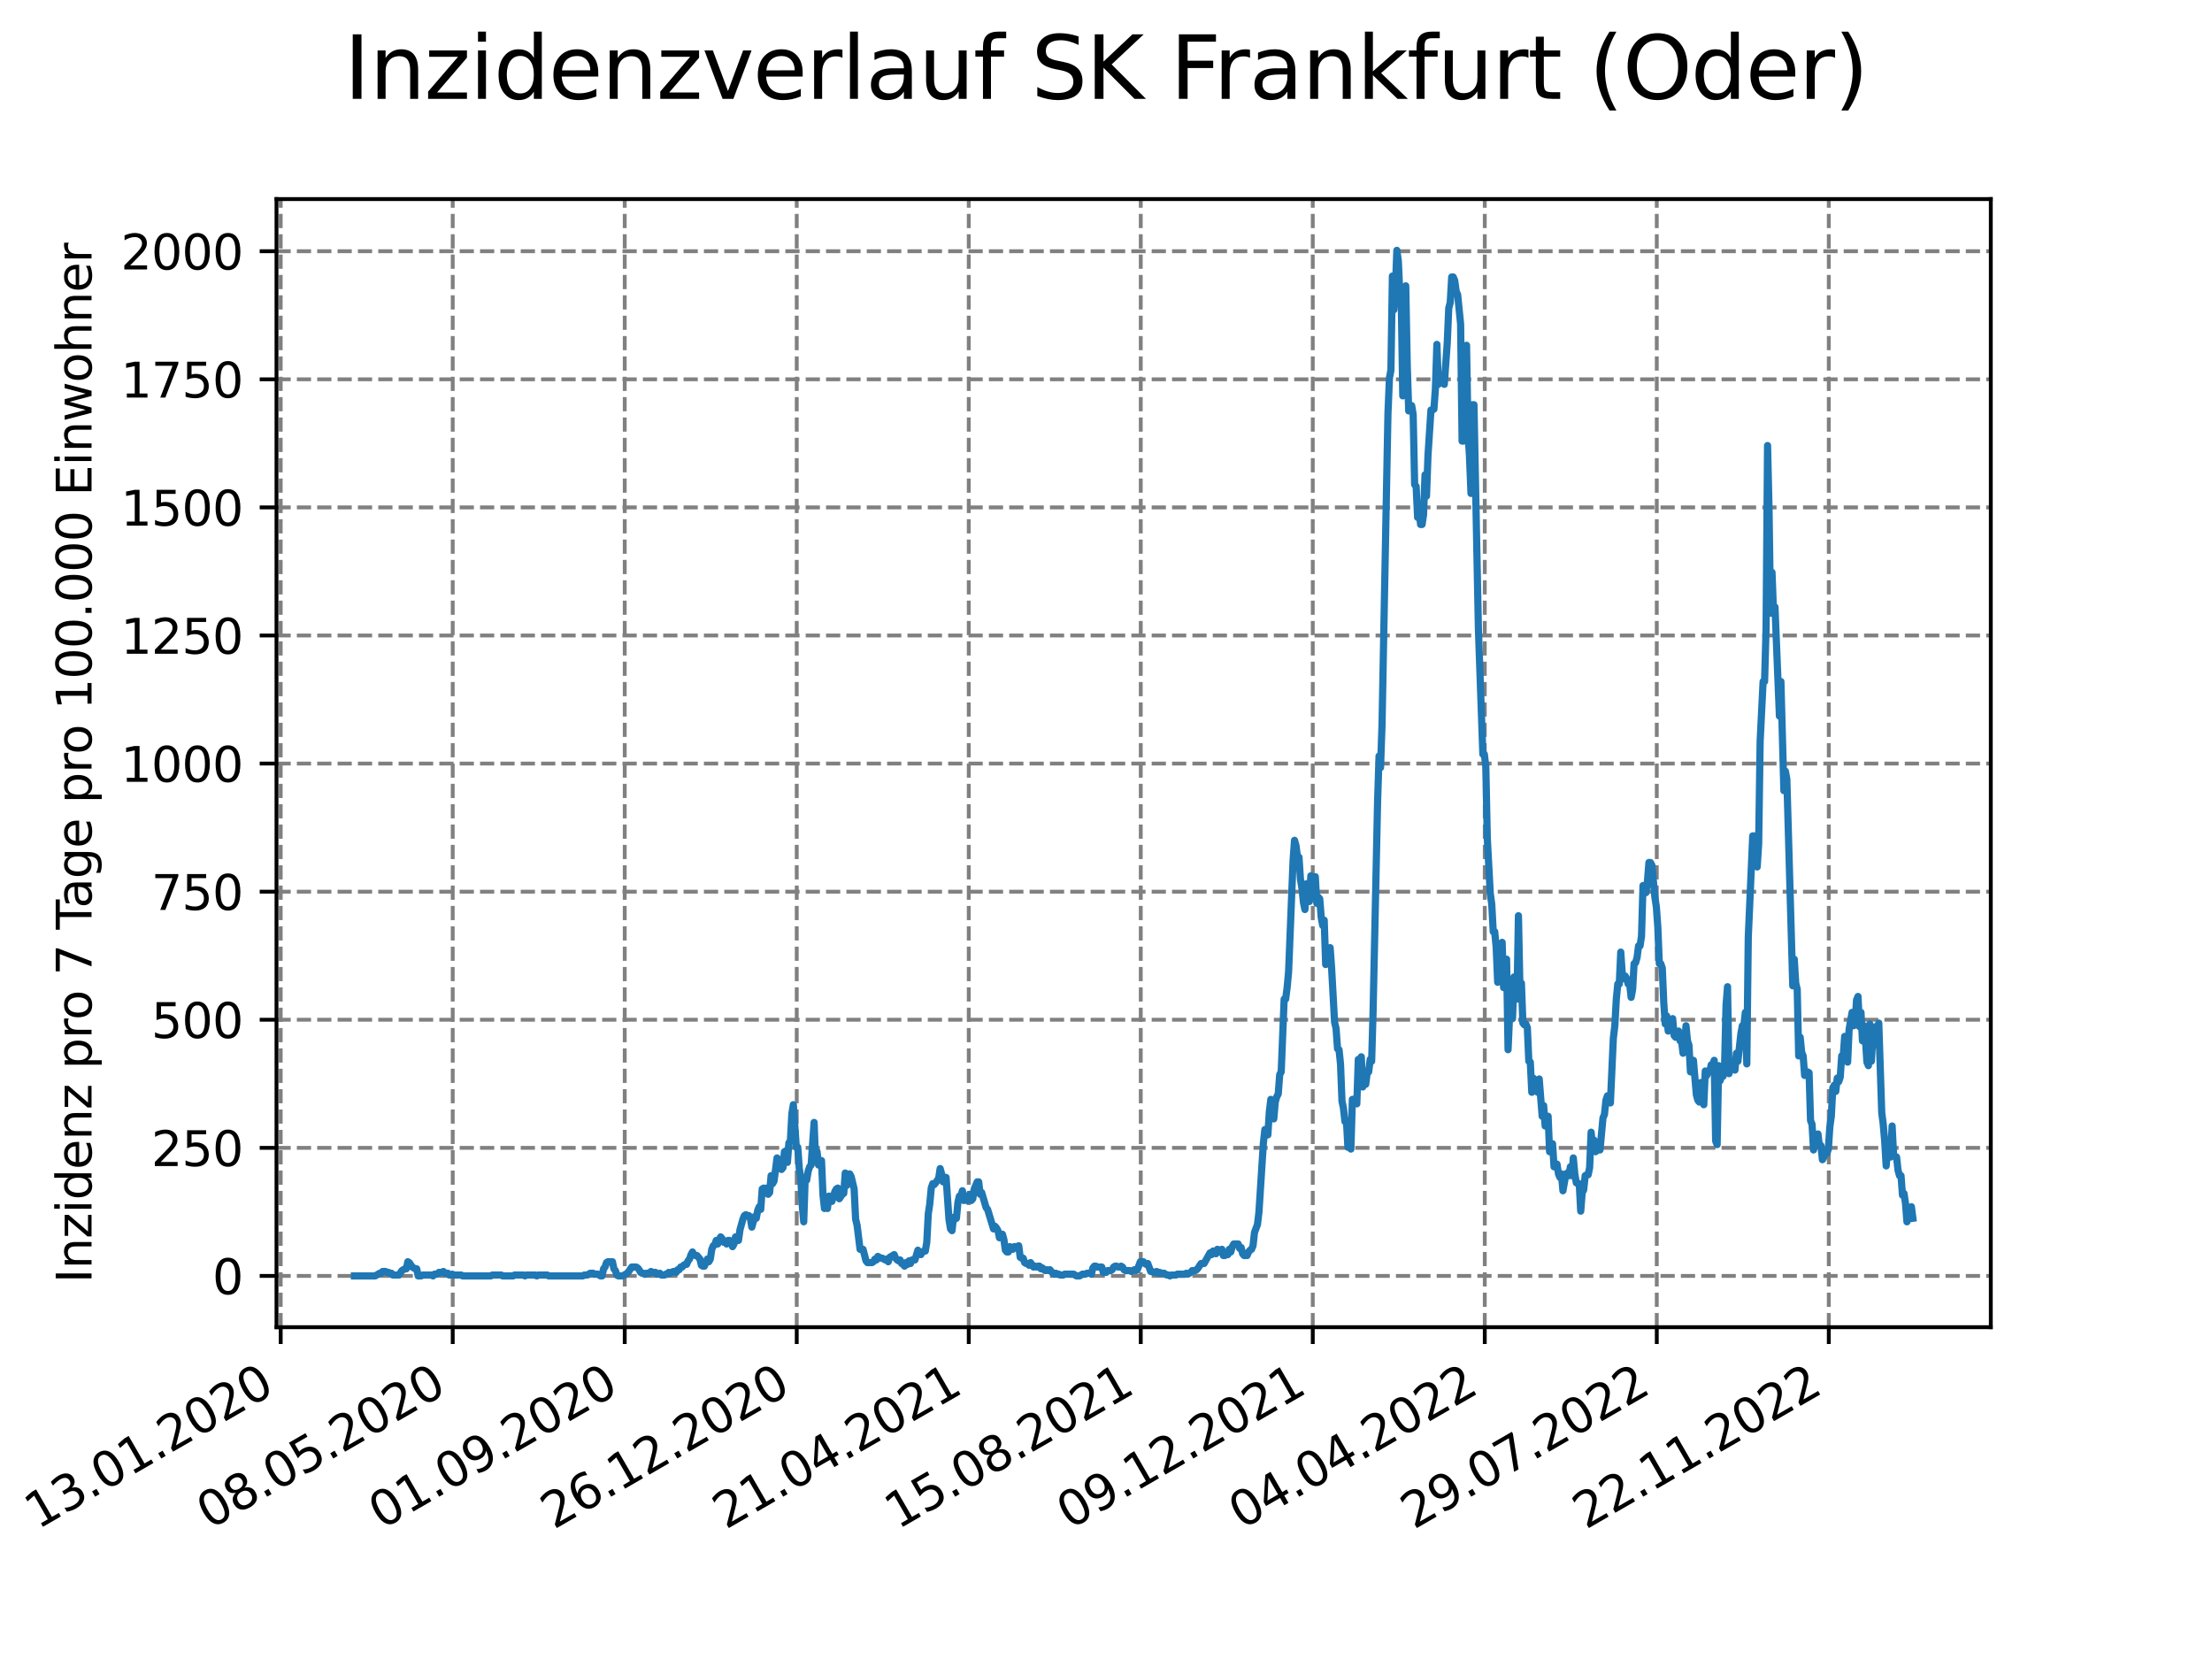 <?xml version="1.0" encoding="utf-8" standalone="no"?>
<!DOCTYPE svg PUBLIC "-//W3C//DTD SVG 1.1//EN"
  "http://www.w3.org/Graphics/SVG/1.1/DTD/svg11.dtd">
<svg xmlns:xlink="http://www.w3.org/1999/xlink" width="460.8pt" height="345.6pt" viewBox="0 0 460.8 345.6" xmlns="http://www.w3.org/2000/svg" version="1.1">
 <defs>
  <style type="text/css">*{stroke-linejoin: round; stroke-linecap: butt}</style>
 </defs>
 <g id="figure_1">
  <g id="patch_1">
   <path d="M 0 345.6 
L 460.8 345.6 
L 460.8 0 
L 0 0 
z
" style="fill: #ffffff"/>
  </g>
  <g id="axes_1">
   <g id="patch_2">
    <path d="M 57.6 276.48 
L 414.72 276.48 
L 414.72 41.472 
L 57.6 41.472 
z
" style="fill: #ffffff"/>
   </g>
   <g id="matplotlib.axis_1">
    <g id="xtick_1">
     <g id="line2d_1">
      <path d="M 58.478 276.48 
L 58.478 41.472 
" clip-path="url(#p0f29547849)" style="fill: none; stroke-dasharray: 2.96,1.28; stroke-dashoffset: 0; stroke: #808080; stroke-width: 0.8"/>
     </g>
     <g id="line2d_2">
      <defs>
       <path id="m8273fac8fc" d="M 0 0 
L 0 3.5 
" style="stroke: #000000; stroke-width: 0.8"/>
      </defs>
      <g>
       <use xlink:href="#m8273fac8fc" x="58.478" y="276.48" style="stroke: #000000; stroke-width: 0.8"/>
      </g>
     </g>
     <g id="text_1">
      <!-- 13.01.2020 -->
      <g transform="translate(7.853 318.689) rotate(-30) scale(0.1 -0.1)">
       <defs>
        <path id="DejaVuSans-31" d="M 794 531 
L 1825 531 
L 1825 4091 
L 703 3866 
L 703 4441 
L 1819 4666 
L 2450 4666 
L 2450 531 
L 3481 531 
L 3481 0 
L 794 0 
L 794 531 
z
" transform="scale(0.016)"/>
        <path id="DejaVuSans-33" d="M 2597 2516 
Q 3050 2419 3304 2112 
Q 3559 1806 3559 1356 
Q 3559 666 3084 287 
Q 2609 -91 1734 -91 
Q 1441 -91 1130 -33 
Q 819 25 488 141 
L 488 750 
Q 750 597 1062 519 
Q 1375 441 1716 441 
Q 2309 441 2620 675 
Q 2931 909 2931 1356 
Q 2931 1769 2642 2001 
Q 2353 2234 1838 2234 
L 1294 2234 
L 1294 2753 
L 1863 2753 
Q 2328 2753 2575 2939 
Q 2822 3125 2822 3475 
Q 2822 3834 2567 4026 
Q 2313 4219 1838 4219 
Q 1578 4219 1281 4162 
Q 984 4106 628 3988 
L 628 4550 
Q 988 4650 1302 4700 
Q 1616 4750 1894 4750 
Q 2613 4750 3031 4423 
Q 3450 4097 3450 3541 
Q 3450 3153 3228 2886 
Q 3006 2619 2597 2516 
z
" transform="scale(0.016)"/>
        <path id="DejaVuSans-2e" d="M 684 794 
L 1344 794 
L 1344 0 
L 684 0 
L 684 794 
z
" transform="scale(0.016)"/>
        <path id="DejaVuSans-30" d="M 2034 4250 
Q 1547 4250 1301 3770 
Q 1056 3291 1056 2328 
Q 1056 1369 1301 889 
Q 1547 409 2034 409 
Q 2525 409 2770 889 
Q 3016 1369 3016 2328 
Q 3016 3291 2770 3770 
Q 2525 4250 2034 4250 
z
M 2034 4750 
Q 2819 4750 3233 4129 
Q 3647 3509 3647 2328 
Q 3647 1150 3233 529 
Q 2819 -91 2034 -91 
Q 1250 -91 836 529 
Q 422 1150 422 2328 
Q 422 3509 836 4129 
Q 1250 4750 2034 4750 
z
" transform="scale(0.016)"/>
        <path id="DejaVuSans-32" d="M 1228 531 
L 3431 531 
L 3431 0 
L 469 0 
L 469 531 
Q 828 903 1448 1529 
Q 2069 2156 2228 2338 
Q 2531 2678 2651 2914 
Q 2772 3150 2772 3378 
Q 2772 3750 2511 3984 
Q 2250 4219 1831 4219 
Q 1534 4219 1204 4116 
Q 875 4013 500 3803 
L 500 4441 
Q 881 4594 1212 4672 
Q 1544 4750 1819 4750 
Q 2544 4750 2975 4387 
Q 3406 4025 3406 3419 
Q 3406 3131 3298 2873 
Q 3191 2616 2906 2266 
Q 2828 2175 2409 1742 
Q 1991 1309 1228 531 
z
" transform="scale(0.016)"/>
       </defs>
       <use xlink:href="#DejaVuSans-31"/>
       <use xlink:href="#DejaVuSans-33" x="63.623"/>
       <use xlink:href="#DejaVuSans-2e" x="127.246"/>
       <use xlink:href="#DejaVuSans-30" x="159.033"/>
       <use xlink:href="#DejaVuSans-31" x="222.656"/>
       <use xlink:href="#DejaVuSans-2e" x="286.279"/>
       <use xlink:href="#DejaVuSans-32" x="318.066"/>
       <use xlink:href="#DejaVuSans-30" x="381.689"/>
       <use xlink:href="#DejaVuSans-32" x="445.312"/>
       <use xlink:href="#DejaVuSans-30" x="508.936"/>
      </g>
     </g>
    </g>
    <g id="xtick_2">
     <g id="line2d_3">
      <path d="M 94.31 276.48 
L 94.31 41.472 
" clip-path="url(#p0f29547849)" style="fill: none; stroke-dasharray: 2.96,1.28; stroke-dashoffset: 0; stroke: #808080; stroke-width: 0.8"/>
     </g>
     <g id="line2d_4">
      <g>
       <use xlink:href="#m8273fac8fc" x="94.31" y="276.48" style="stroke: #000000; stroke-width: 0.8"/>
      </g>
     </g>
     <g id="text_2">
      <!-- 08.05.2020 -->
      <g transform="translate(43.685 318.689) rotate(-30) scale(0.1 -0.1)">
       <defs>
        <path id="DejaVuSans-38" d="M 2034 2216 
Q 1584 2216 1326 1975 
Q 1069 1734 1069 1313 
Q 1069 891 1326 650 
Q 1584 409 2034 409 
Q 2484 409 2743 651 
Q 3003 894 3003 1313 
Q 3003 1734 2745 1975 
Q 2488 2216 2034 2216 
z
M 1403 2484 
Q 997 2584 770 2862 
Q 544 3141 544 3541 
Q 544 4100 942 4425 
Q 1341 4750 2034 4750 
Q 2731 4750 3128 4425 
Q 3525 4100 3525 3541 
Q 3525 3141 3298 2862 
Q 3072 2584 2669 2484 
Q 3125 2378 3379 2068 
Q 3634 1759 3634 1313 
Q 3634 634 3220 271 
Q 2806 -91 2034 -91 
Q 1263 -91 848 271 
Q 434 634 434 1313 
Q 434 1759 690 2068 
Q 947 2378 1403 2484 
z
M 1172 3481 
Q 1172 3119 1398 2916 
Q 1625 2713 2034 2713 
Q 2441 2713 2670 2916 
Q 2900 3119 2900 3481 
Q 2900 3844 2670 4047 
Q 2441 4250 2034 4250 
Q 1625 4250 1398 4047 
Q 1172 3844 1172 3481 
z
" transform="scale(0.016)"/>
        <path id="DejaVuSans-35" d="M 691 4666 
L 3169 4666 
L 3169 4134 
L 1269 4134 
L 1269 2991 
Q 1406 3038 1543 3061 
Q 1681 3084 1819 3084 
Q 2600 3084 3056 2656 
Q 3513 2228 3513 1497 
Q 3513 744 3044 326 
Q 2575 -91 1722 -91 
Q 1428 -91 1123 -41 
Q 819 9 494 109 
L 494 744 
Q 775 591 1075 516 
Q 1375 441 1709 441 
Q 2250 441 2565 725 
Q 2881 1009 2881 1497 
Q 2881 1984 2565 2268 
Q 2250 2553 1709 2553 
Q 1456 2553 1204 2497 
Q 953 2441 691 2322 
L 691 4666 
z
" transform="scale(0.016)"/>
       </defs>
       <use xlink:href="#DejaVuSans-30"/>
       <use xlink:href="#DejaVuSans-38" x="63.623"/>
       <use xlink:href="#DejaVuSans-2e" x="127.246"/>
       <use xlink:href="#DejaVuSans-30" x="159.033"/>
       <use xlink:href="#DejaVuSans-35" x="222.656"/>
       <use xlink:href="#DejaVuSans-2e" x="286.279"/>
       <use xlink:href="#DejaVuSans-32" x="318.066"/>
       <use xlink:href="#DejaVuSans-30" x="381.689"/>
       <use xlink:href="#DejaVuSans-32" x="445.312"/>
       <use xlink:href="#DejaVuSans-30" x="508.936"/>
      </g>
     </g>
    </g>
    <g id="xtick_3">
     <g id="line2d_5">
      <path d="M 130.143 276.48 
L 130.143 41.472 
" clip-path="url(#p0f29547849)" style="fill: none; stroke-dasharray: 2.96,1.28; stroke-dashoffset: 0; stroke: #808080; stroke-width: 0.8"/>
     </g>
     <g id="line2d_6">
      <g>
       <use xlink:href="#m8273fac8fc" x="130.143" y="276.48" style="stroke: #000000; stroke-width: 0.8"/>
      </g>
     </g>
     <g id="text_3">
      <!-- 01.09.2020 -->
      <g transform="translate(79.518 318.689) rotate(-30) scale(0.1 -0.1)">
       <defs>
        <path id="DejaVuSans-39" d="M 703 97 
L 703 672 
Q 941 559 1184 500 
Q 1428 441 1663 441 
Q 2288 441 2617 861 
Q 2947 1281 2994 2138 
Q 2813 1869 2534 1725 
Q 2256 1581 1919 1581 
Q 1219 1581 811 2004 
Q 403 2428 403 3163 
Q 403 3881 828 4315 
Q 1253 4750 1959 4750 
Q 2769 4750 3195 4129 
Q 3622 3509 3622 2328 
Q 3622 1225 3098 567 
Q 2575 -91 1691 -91 
Q 1453 -91 1209 -44 
Q 966 3 703 97 
z
M 1959 2075 
Q 2384 2075 2632 2365 
Q 2881 2656 2881 3163 
Q 2881 3666 2632 3958 
Q 2384 4250 1959 4250 
Q 1534 4250 1286 3958 
Q 1038 3666 1038 3163 
Q 1038 2656 1286 2365 
Q 1534 2075 1959 2075 
z
" transform="scale(0.016)"/>
       </defs>
       <use xlink:href="#DejaVuSans-30"/>
       <use xlink:href="#DejaVuSans-31" x="63.623"/>
       <use xlink:href="#DejaVuSans-2e" x="127.246"/>
       <use xlink:href="#DejaVuSans-30" x="159.033"/>
       <use xlink:href="#DejaVuSans-39" x="222.656"/>
       <use xlink:href="#DejaVuSans-2e" x="286.279"/>
       <use xlink:href="#DejaVuSans-32" x="318.066"/>
       <use xlink:href="#DejaVuSans-30" x="381.689"/>
       <use xlink:href="#DejaVuSans-32" x="445.312"/>
       <use xlink:href="#DejaVuSans-30" x="508.936"/>
      </g>
     </g>
    </g>
    <g id="xtick_4">
     <g id="line2d_7">
      <path d="M 165.975 276.48 
L 165.975 41.472 
" clip-path="url(#p0f29547849)" style="fill: none; stroke-dasharray: 2.96,1.28; stroke-dashoffset: 0; stroke: #808080; stroke-width: 0.8"/>
     </g>
     <g id="line2d_8">
      <g>
       <use xlink:href="#m8273fac8fc" x="165.975" y="276.48" style="stroke: #000000; stroke-width: 0.8"/>
      </g>
     </g>
     <g id="text_4">
      <!-- 26.12.2020 -->
      <g transform="translate(115.35 318.689) rotate(-30) scale(0.1 -0.1)">
       <defs>
        <path id="DejaVuSans-36" d="M 2113 2584 
Q 1688 2584 1439 2293 
Q 1191 2003 1191 1497 
Q 1191 994 1439 701 
Q 1688 409 2113 409 
Q 2538 409 2786 701 
Q 3034 994 3034 1497 
Q 3034 2003 2786 2293 
Q 2538 2584 2113 2584 
z
M 3366 4563 
L 3366 3988 
Q 3128 4100 2886 4159 
Q 2644 4219 2406 4219 
Q 1781 4219 1451 3797 
Q 1122 3375 1075 2522 
Q 1259 2794 1537 2939 
Q 1816 3084 2150 3084 
Q 2853 3084 3261 2657 
Q 3669 2231 3669 1497 
Q 3669 778 3244 343 
Q 2819 -91 2113 -91 
Q 1303 -91 875 529 
Q 447 1150 447 2328 
Q 447 3434 972 4092 
Q 1497 4750 2381 4750 
Q 2619 4750 2861 4703 
Q 3103 4656 3366 4563 
z
" transform="scale(0.016)"/>
       </defs>
       <use xlink:href="#DejaVuSans-32"/>
       <use xlink:href="#DejaVuSans-36" x="63.623"/>
       <use xlink:href="#DejaVuSans-2e" x="127.246"/>
       <use xlink:href="#DejaVuSans-31" x="159.033"/>
       <use xlink:href="#DejaVuSans-32" x="222.656"/>
       <use xlink:href="#DejaVuSans-2e" x="286.279"/>
       <use xlink:href="#DejaVuSans-32" x="318.066"/>
       <use xlink:href="#DejaVuSans-30" x="381.689"/>
       <use xlink:href="#DejaVuSans-32" x="445.312"/>
       <use xlink:href="#DejaVuSans-30" x="508.936"/>
      </g>
     </g>
    </g>
    <g id="xtick_5">
     <g id="line2d_9">
      <path d="M 201.808 276.48 
L 201.808 41.472 
" clip-path="url(#p0f29547849)" style="fill: none; stroke-dasharray: 2.96,1.28; stroke-dashoffset: 0; stroke: #808080; stroke-width: 0.8"/>
     </g>
     <g id="line2d_10">
      <g>
       <use xlink:href="#m8273fac8fc" x="201.808" y="276.48" style="stroke: #000000; stroke-width: 0.8"/>
      </g>
     </g>
     <g id="text_5">
      <!-- 21.04.2021 -->
      <g transform="translate(151.182 318.689) rotate(-30) scale(0.1 -0.1)">
       <defs>
        <path id="DejaVuSans-34" d="M 2419 4116 
L 825 1625 
L 2419 1625 
L 2419 4116 
z
M 2253 4666 
L 3047 4666 
L 3047 1625 
L 3713 1625 
L 3713 1100 
L 3047 1100 
L 3047 0 
L 2419 0 
L 2419 1100 
L 313 1100 
L 313 1709 
L 2253 4666 
z
" transform="scale(0.016)"/>
       </defs>
       <use xlink:href="#DejaVuSans-32"/>
       <use xlink:href="#DejaVuSans-31" x="63.623"/>
       <use xlink:href="#DejaVuSans-2e" x="127.246"/>
       <use xlink:href="#DejaVuSans-30" x="159.033"/>
       <use xlink:href="#DejaVuSans-34" x="222.656"/>
       <use xlink:href="#DejaVuSans-2e" x="286.279"/>
       <use xlink:href="#DejaVuSans-32" x="318.066"/>
       <use xlink:href="#DejaVuSans-30" x="381.689"/>
       <use xlink:href="#DejaVuSans-32" x="445.312"/>
       <use xlink:href="#DejaVuSans-31" x="508.936"/>
      </g>
     </g>
    </g>
    <g id="xtick_6">
     <g id="line2d_11">
      <path d="M 237.64 276.48 
L 237.64 41.472 
" clip-path="url(#p0f29547849)" style="fill: none; stroke-dasharray: 2.96,1.28; stroke-dashoffset: 0; stroke: #808080; stroke-width: 0.8"/>
     </g>
     <g id="line2d_12">
      <g>
       <use xlink:href="#m8273fac8fc" x="237.64" y="276.48" style="stroke: #000000; stroke-width: 0.8"/>
      </g>
     </g>
     <g id="text_6">
      <!-- 15.08.2021 -->
      <g transform="translate(187.015 318.689) rotate(-30) scale(0.1 -0.1)">
       <use xlink:href="#DejaVuSans-31"/>
       <use xlink:href="#DejaVuSans-35" x="63.623"/>
       <use xlink:href="#DejaVuSans-2e" x="127.246"/>
       <use xlink:href="#DejaVuSans-30" x="159.033"/>
       <use xlink:href="#DejaVuSans-38" x="222.656"/>
       <use xlink:href="#DejaVuSans-2e" x="286.279"/>
       <use xlink:href="#DejaVuSans-32" x="318.066"/>
       <use xlink:href="#DejaVuSans-30" x="381.689"/>
       <use xlink:href="#DejaVuSans-32" x="445.312"/>
       <use xlink:href="#DejaVuSans-31" x="508.936"/>
      </g>
     </g>
    </g>
    <g id="xtick_7">
     <g id="line2d_13">
      <path d="M 273.473 276.48 
L 273.473 41.472 
" clip-path="url(#p0f29547849)" style="fill: none; stroke-dasharray: 2.96,1.28; stroke-dashoffset: 0; stroke: #808080; stroke-width: 0.8"/>
     </g>
     <g id="line2d_14">
      <g>
       <use xlink:href="#m8273fac8fc" x="273.473" y="276.48" style="stroke: #000000; stroke-width: 0.8"/>
      </g>
     </g>
     <g id="text_7">
      <!-- 09.12.2021 -->
      <g transform="translate(222.847 318.689) rotate(-30) scale(0.1 -0.1)">
       <use xlink:href="#DejaVuSans-30"/>
       <use xlink:href="#DejaVuSans-39" x="63.623"/>
       <use xlink:href="#DejaVuSans-2e" x="127.246"/>
       <use xlink:href="#DejaVuSans-31" x="159.033"/>
       <use xlink:href="#DejaVuSans-32" x="222.656"/>
       <use xlink:href="#DejaVuSans-2e" x="286.279"/>
       <use xlink:href="#DejaVuSans-32" x="318.066"/>
       <use xlink:href="#DejaVuSans-30" x="381.689"/>
       <use xlink:href="#DejaVuSans-32" x="445.312"/>
       <use xlink:href="#DejaVuSans-31" x="508.936"/>
      </g>
     </g>
    </g>
    <g id="xtick_8">
     <g id="line2d_15">
      <path d="M 309.305 276.48 
L 309.305 41.472 
" clip-path="url(#p0f29547849)" style="fill: none; stroke-dasharray: 2.96,1.28; stroke-dashoffset: 0; stroke: #808080; stroke-width: 0.8"/>
     </g>
     <g id="line2d_16">
      <g>
       <use xlink:href="#m8273fac8fc" x="309.305" y="276.48" style="stroke: #000000; stroke-width: 0.8"/>
      </g>
     </g>
     <g id="text_8">
      <!-- 04.04.2022 -->
      <g transform="translate(258.68 318.689) rotate(-30) scale(0.1 -0.1)">
       <use xlink:href="#DejaVuSans-30"/>
       <use xlink:href="#DejaVuSans-34" x="63.623"/>
       <use xlink:href="#DejaVuSans-2e" x="127.246"/>
       <use xlink:href="#DejaVuSans-30" x="159.033"/>
       <use xlink:href="#DejaVuSans-34" x="222.656"/>
       <use xlink:href="#DejaVuSans-2e" x="286.279"/>
       <use xlink:href="#DejaVuSans-32" x="318.066"/>
       <use xlink:href="#DejaVuSans-30" x="381.689"/>
       <use xlink:href="#DejaVuSans-32" x="445.312"/>
       <use xlink:href="#DejaVuSans-32" x="508.936"/>
      </g>
     </g>
    </g>
    <g id="xtick_9">
     <g id="line2d_17">
      <path d="M 345.138 276.48 
L 345.138 41.472 
" clip-path="url(#p0f29547849)" style="fill: none; stroke-dasharray: 2.96,1.28; stroke-dashoffset: 0; stroke: #808080; stroke-width: 0.8"/>
     </g>
     <g id="line2d_18">
      <g>
       <use xlink:href="#m8273fac8fc" x="345.138" y="276.48" style="stroke: #000000; stroke-width: 0.8"/>
      </g>
     </g>
     <g id="text_9">
      <!-- 29.07.2022 -->
      <g transform="translate(294.512 318.689) rotate(-30) scale(0.1 -0.1)">
       <defs>
        <path id="DejaVuSans-37" d="M 525 4666 
L 3525 4666 
L 3525 4397 
L 1831 0 
L 1172 0 
L 2766 4134 
L 525 4134 
L 525 4666 
z
" transform="scale(0.016)"/>
       </defs>
       <use xlink:href="#DejaVuSans-32"/>
       <use xlink:href="#DejaVuSans-39" x="63.623"/>
       <use xlink:href="#DejaVuSans-2e" x="127.246"/>
       <use xlink:href="#DejaVuSans-30" x="159.033"/>
       <use xlink:href="#DejaVuSans-37" x="222.656"/>
       <use xlink:href="#DejaVuSans-2e" x="286.279"/>
       <use xlink:href="#DejaVuSans-32" x="318.066"/>
       <use xlink:href="#DejaVuSans-30" x="381.689"/>
       <use xlink:href="#DejaVuSans-32" x="445.312"/>
       <use xlink:href="#DejaVuSans-32" x="508.936"/>
      </g>
     </g>
    </g>
    <g id="xtick_10">
     <g id="line2d_19">
      <path d="M 380.97 276.48 
L 380.97 41.472 
" clip-path="url(#p0f29547849)" style="fill: none; stroke-dasharray: 2.96,1.28; stroke-dashoffset: 0; stroke: #808080; stroke-width: 0.8"/>
     </g>
     <g id="line2d_20">
      <g>
       <use xlink:href="#m8273fac8fc" x="380.97" y="276.48" style="stroke: #000000; stroke-width: 0.8"/>
      </g>
     </g>
     <g id="text_10">
      <!-- 22.11.2022 -->
      <g transform="translate(330.345 318.689) rotate(-30) scale(0.1 -0.1)">
       <use xlink:href="#DejaVuSans-32"/>
       <use xlink:href="#DejaVuSans-32" x="63.623"/>
       <use xlink:href="#DejaVuSans-2e" x="127.246"/>
       <use xlink:href="#DejaVuSans-31" x="159.033"/>
       <use xlink:href="#DejaVuSans-31" x="222.656"/>
       <use xlink:href="#DejaVuSans-2e" x="286.279"/>
       <use xlink:href="#DejaVuSans-32" x="318.066"/>
       <use xlink:href="#DejaVuSans-30" x="381.689"/>
       <use xlink:href="#DejaVuSans-32" x="445.312"/>
       <use xlink:href="#DejaVuSans-32" x="508.936"/>
      </g>
     </g>
    </g>
   </g>
   <g id="matplotlib.axis_2">
    <g id="ytick_1">
     <g id="line2d_21">
      <path d="M 57.6 265.798 
L 414.72 265.798 
" clip-path="url(#p0f29547849)" style="fill: none; stroke-dasharray: 2.96,1.28; stroke-dashoffset: 0; stroke: #808080; stroke-width: 0.8"/>
     </g>
     <g id="line2d_22">
      <defs>
       <path id="mf9e31976ac" d="M 0 0 
L -3.5 0 
" style="stroke: #000000; stroke-width: 0.8"/>
      </defs>
      <g>
       <use xlink:href="#mf9e31976ac" x="57.6" y="265.798" style="stroke: #000000; stroke-width: 0.8"/>
      </g>
     </g>
     <g id="text_11">
      <!-- 0 -->
      <g transform="translate(44.237 269.597) scale(0.1 -0.1)">
       <use xlink:href="#DejaVuSans-30"/>
      </g>
     </g>
    </g>
    <g id="ytick_2">
     <g id="line2d_23">
      <path d="M 57.6 239.115 
L 414.72 239.115 
" clip-path="url(#p0f29547849)" style="fill: none; stroke-dasharray: 2.96,1.28; stroke-dashoffset: 0; stroke: #808080; stroke-width: 0.8"/>
     </g>
     <g id="line2d_24">
      <g>
       <use xlink:href="#mf9e31976ac" x="57.6" y="239.115" style="stroke: #000000; stroke-width: 0.8"/>
      </g>
     </g>
     <g id="text_12">
      <!-- 250 -->
      <g transform="translate(31.512 242.914) scale(0.1 -0.1)">
       <use xlink:href="#DejaVuSans-32"/>
       <use xlink:href="#DejaVuSans-35" x="63.623"/>
       <use xlink:href="#DejaVuSans-30" x="127.246"/>
      </g>
     </g>
    </g>
    <g id="ytick_3">
     <g id="line2d_25">
      <path d="M 57.6 212.432 
L 414.72 212.432 
" clip-path="url(#p0f29547849)" style="fill: none; stroke-dasharray: 2.96,1.28; stroke-dashoffset: 0; stroke: #808080; stroke-width: 0.8"/>
     </g>
     <g id="line2d_26">
      <g>
       <use xlink:href="#mf9e31976ac" x="57.6" y="212.432" style="stroke: #000000; stroke-width: 0.8"/>
      </g>
     </g>
     <g id="text_13">
      <!-- 500 -->
      <g transform="translate(31.512 216.231) scale(0.1 -0.1)">
       <use xlink:href="#DejaVuSans-35"/>
       <use xlink:href="#DejaVuSans-30" x="63.623"/>
       <use xlink:href="#DejaVuSans-30" x="127.246"/>
      </g>
     </g>
    </g>
    <g id="ytick_4">
     <g id="line2d_27">
      <path d="M 57.6 185.749 
L 414.72 185.749 
" clip-path="url(#p0f29547849)" style="fill: none; stroke-dasharray: 2.96,1.28; stroke-dashoffset: 0; stroke: #808080; stroke-width: 0.8"/>
     </g>
     <g id="line2d_28">
      <g>
       <use xlink:href="#mf9e31976ac" x="57.6" y="185.749" style="stroke: #000000; stroke-width: 0.8"/>
      </g>
     </g>
     <g id="text_14">
      <!-- 750 -->
      <g transform="translate(31.512 189.549) scale(0.1 -0.1)">
       <use xlink:href="#DejaVuSans-37"/>
       <use xlink:href="#DejaVuSans-35" x="63.623"/>
       <use xlink:href="#DejaVuSans-30" x="127.246"/>
      </g>
     </g>
    </g>
    <g id="ytick_5">
     <g id="line2d_29">
      <path d="M 57.6 159.067 
L 414.72 159.067 
" clip-path="url(#p0f29547849)" style="fill: none; stroke-dasharray: 2.96,1.28; stroke-dashoffset: 0; stroke: #808080; stroke-width: 0.8"/>
     </g>
     <g id="line2d_30">
      <g>
       <use xlink:href="#mf9e31976ac" x="57.6" y="159.067" style="stroke: #000000; stroke-width: 0.8"/>
      </g>
     </g>
     <g id="text_15">
      <!-- 1000 -->
      <g transform="translate(25.15 162.866) scale(0.1 -0.1)">
       <use xlink:href="#DejaVuSans-31"/>
       <use xlink:href="#DejaVuSans-30" x="63.623"/>
       <use xlink:href="#DejaVuSans-30" x="127.246"/>
       <use xlink:href="#DejaVuSans-30" x="190.869"/>
      </g>
     </g>
    </g>
    <g id="ytick_6">
     <g id="line2d_31">
      <path d="M 57.6 132.384 
L 414.72 132.384 
" clip-path="url(#p0f29547849)" style="fill: none; stroke-dasharray: 2.96,1.28; stroke-dashoffset: 0; stroke: #808080; stroke-width: 0.8"/>
     </g>
     <g id="line2d_32">
      <g>
       <use xlink:href="#mf9e31976ac" x="57.6" y="132.384" style="stroke: #000000; stroke-width: 0.8"/>
      </g>
     </g>
     <g id="text_16">
      <!-- 1250 -->
      <g transform="translate(25.15 136.183) scale(0.1 -0.1)">
       <use xlink:href="#DejaVuSans-31"/>
       <use xlink:href="#DejaVuSans-32" x="63.623"/>
       <use xlink:href="#DejaVuSans-35" x="127.246"/>
       <use xlink:href="#DejaVuSans-30" x="190.869"/>
      </g>
     </g>
    </g>
    <g id="ytick_7">
     <g id="line2d_33">
      <path d="M 57.6 105.701 
L 414.72 105.701 
" clip-path="url(#p0f29547849)" style="fill: none; stroke-dasharray: 2.96,1.28; stroke-dashoffset: 0; stroke: #808080; stroke-width: 0.8"/>
     </g>
     <g id="line2d_34">
      <g>
       <use xlink:href="#mf9e31976ac" x="57.6" y="105.701" style="stroke: #000000; stroke-width: 0.8"/>
      </g>
     </g>
     <g id="text_17">
      <!-- 1500 -->
      <g transform="translate(25.15 109.5) scale(0.1 -0.1)">
       <use xlink:href="#DejaVuSans-31"/>
       <use xlink:href="#DejaVuSans-35" x="63.623"/>
       <use xlink:href="#DejaVuSans-30" x="127.246"/>
       <use xlink:href="#DejaVuSans-30" x="190.869"/>
      </g>
     </g>
    </g>
    <g id="ytick_8">
     <g id="line2d_35">
      <path d="M 57.6 79.018 
L 414.72 79.018 
" clip-path="url(#p0f29547849)" style="fill: none; stroke-dasharray: 2.96,1.28; stroke-dashoffset: 0; stroke: #808080; stroke-width: 0.8"/>
     </g>
     <g id="line2d_36">
      <g>
       <use xlink:href="#mf9e31976ac" x="57.6" y="79.018" style="stroke: #000000; stroke-width: 0.8"/>
      </g>
     </g>
     <g id="text_18">
      <!-- 1750 -->
      <g transform="translate(25.15 82.817) scale(0.1 -0.1)">
       <use xlink:href="#DejaVuSans-31"/>
       <use xlink:href="#DejaVuSans-37" x="63.623"/>
       <use xlink:href="#DejaVuSans-35" x="127.246"/>
       <use xlink:href="#DejaVuSans-30" x="190.869"/>
      </g>
     </g>
    </g>
    <g id="ytick_9">
     <g id="line2d_37">
      <path d="M 57.6 52.335 
L 414.72 52.335 
" clip-path="url(#p0f29547849)" style="fill: none; stroke-dasharray: 2.96,1.28; stroke-dashoffset: 0; stroke: #808080; stroke-width: 0.8"/>
     </g>
     <g id="line2d_38">
      <g>
       <use xlink:href="#mf9e31976ac" x="57.6" y="52.335" style="stroke: #000000; stroke-width: 0.8"/>
      </g>
     </g>
     <g id="text_19">
      <!-- 2000 -->
      <g transform="translate(25.15 56.135) scale(0.1 -0.1)">
       <use xlink:href="#DejaVuSans-32"/>
       <use xlink:href="#DejaVuSans-30" x="63.623"/>
       <use xlink:href="#DejaVuSans-30" x="127.246"/>
       <use xlink:href="#DejaVuSans-30" x="190.869"/>
      </g>
     </g>
    </g>
    <g id="text_20">
     <!-- Inzidenz pro 7 Tage pro 100.000 Einwohner -->
     <g transform="translate(19.07 267.301) rotate(-90) scale(0.1 -0.1)">
      <defs>
       <path id="DejaVuSans-49" d="M 628 4666 
L 1259 4666 
L 1259 0 
L 628 0 
L 628 4666 
z
" transform="scale(0.016)"/>
       <path id="DejaVuSans-6e" d="M 3513 2113 
L 3513 0 
L 2938 0 
L 2938 2094 
Q 2938 2591 2744 2837 
Q 2550 3084 2163 3084 
Q 1697 3084 1428 2787 
Q 1159 2491 1159 1978 
L 1159 0 
L 581 0 
L 581 3500 
L 1159 3500 
L 1159 2956 
Q 1366 3272 1645 3428 
Q 1925 3584 2291 3584 
Q 2894 3584 3203 3211 
Q 3513 2838 3513 2113 
z
" transform="scale(0.016)"/>
       <path id="DejaVuSans-7a" d="M 353 3500 
L 3084 3500 
L 3084 2975 
L 922 459 
L 3084 459 
L 3084 0 
L 275 0 
L 275 525 
L 2438 3041 
L 353 3041 
L 353 3500 
z
" transform="scale(0.016)"/>
       <path id="DejaVuSans-69" d="M 603 3500 
L 1178 3500 
L 1178 0 
L 603 0 
L 603 3500 
z
M 603 4863 
L 1178 4863 
L 1178 4134 
L 603 4134 
L 603 4863 
z
" transform="scale(0.016)"/>
       <path id="DejaVuSans-64" d="M 2906 2969 
L 2906 4863 
L 3481 4863 
L 3481 0 
L 2906 0 
L 2906 525 
Q 2725 213 2448 61 
Q 2172 -91 1784 -91 
Q 1150 -91 751 415 
Q 353 922 353 1747 
Q 353 2572 751 3078 
Q 1150 3584 1784 3584 
Q 2172 3584 2448 3432 
Q 2725 3281 2906 2969 
z
M 947 1747 
Q 947 1113 1208 752 
Q 1469 391 1925 391 
Q 2381 391 2643 752 
Q 2906 1113 2906 1747 
Q 2906 2381 2643 2742 
Q 2381 3103 1925 3103 
Q 1469 3103 1208 2742 
Q 947 2381 947 1747 
z
" transform="scale(0.016)"/>
       <path id="DejaVuSans-65" d="M 3597 1894 
L 3597 1613 
L 953 1613 
Q 991 1019 1311 708 
Q 1631 397 2203 397 
Q 2534 397 2845 478 
Q 3156 559 3463 722 
L 3463 178 
Q 3153 47 2828 -22 
Q 2503 -91 2169 -91 
Q 1331 -91 842 396 
Q 353 884 353 1716 
Q 353 2575 817 3079 
Q 1281 3584 2069 3584 
Q 2775 3584 3186 3129 
Q 3597 2675 3597 1894 
z
M 3022 2063 
Q 3016 2534 2758 2815 
Q 2500 3097 2075 3097 
Q 1594 3097 1305 2825 
Q 1016 2553 972 2059 
L 3022 2063 
z
" transform="scale(0.016)"/>
       <path id="DejaVuSans-20" transform="scale(0.016)"/>
       <path id="DejaVuSans-70" d="M 1159 525 
L 1159 -1331 
L 581 -1331 
L 581 3500 
L 1159 3500 
L 1159 2969 
Q 1341 3281 1617 3432 
Q 1894 3584 2278 3584 
Q 2916 3584 3314 3078 
Q 3713 2572 3713 1747 
Q 3713 922 3314 415 
Q 2916 -91 2278 -91 
Q 1894 -91 1617 61 
Q 1341 213 1159 525 
z
M 3116 1747 
Q 3116 2381 2855 2742 
Q 2594 3103 2138 3103 
Q 1681 3103 1420 2742 
Q 1159 2381 1159 1747 
Q 1159 1113 1420 752 
Q 1681 391 2138 391 
Q 2594 391 2855 752 
Q 3116 1113 3116 1747 
z
" transform="scale(0.016)"/>
       <path id="DejaVuSans-72" d="M 2631 2963 
Q 2534 3019 2420 3045 
Q 2306 3072 2169 3072 
Q 1681 3072 1420 2755 
Q 1159 2438 1159 1844 
L 1159 0 
L 581 0 
L 581 3500 
L 1159 3500 
L 1159 2956 
Q 1341 3275 1631 3429 
Q 1922 3584 2338 3584 
Q 2397 3584 2469 3576 
Q 2541 3569 2628 3553 
L 2631 2963 
z
" transform="scale(0.016)"/>
       <path id="DejaVuSans-6f" d="M 1959 3097 
Q 1497 3097 1228 2736 
Q 959 2375 959 1747 
Q 959 1119 1226 758 
Q 1494 397 1959 397 
Q 2419 397 2687 759 
Q 2956 1122 2956 1747 
Q 2956 2369 2687 2733 
Q 2419 3097 1959 3097 
z
M 1959 3584 
Q 2709 3584 3137 3096 
Q 3566 2609 3566 1747 
Q 3566 888 3137 398 
Q 2709 -91 1959 -91 
Q 1206 -91 779 398 
Q 353 888 353 1747 
Q 353 2609 779 3096 
Q 1206 3584 1959 3584 
z
" transform="scale(0.016)"/>
       <path id="DejaVuSans-54" d="M -19 4666 
L 3928 4666 
L 3928 4134 
L 2272 4134 
L 2272 0 
L 1638 0 
L 1638 4134 
L -19 4134 
L -19 4666 
z
" transform="scale(0.016)"/>
       <path id="DejaVuSans-61" d="M 2194 1759 
Q 1497 1759 1228 1600 
Q 959 1441 959 1056 
Q 959 750 1161 570 
Q 1363 391 1709 391 
Q 2188 391 2477 730 
Q 2766 1069 2766 1631 
L 2766 1759 
L 2194 1759 
z
M 3341 1997 
L 3341 0 
L 2766 0 
L 2766 531 
Q 2569 213 2275 61 
Q 1981 -91 1556 -91 
Q 1019 -91 701 211 
Q 384 513 384 1019 
Q 384 1609 779 1909 
Q 1175 2209 1959 2209 
L 2766 2209 
L 2766 2266 
Q 2766 2663 2505 2880 
Q 2244 3097 1772 3097 
Q 1472 3097 1187 3025 
Q 903 2953 641 2809 
L 641 3341 
Q 956 3463 1253 3523 
Q 1550 3584 1831 3584 
Q 2591 3584 2966 3190 
Q 3341 2797 3341 1997 
z
" transform="scale(0.016)"/>
       <path id="DejaVuSans-67" d="M 2906 1791 
Q 2906 2416 2648 2759 
Q 2391 3103 1925 3103 
Q 1463 3103 1205 2759 
Q 947 2416 947 1791 
Q 947 1169 1205 825 
Q 1463 481 1925 481 
Q 2391 481 2648 825 
Q 2906 1169 2906 1791 
z
M 3481 434 
Q 3481 -459 3084 -895 
Q 2688 -1331 1869 -1331 
Q 1566 -1331 1297 -1286 
Q 1028 -1241 775 -1147 
L 775 -588 
Q 1028 -725 1275 -790 
Q 1522 -856 1778 -856 
Q 2344 -856 2625 -561 
Q 2906 -266 2906 331 
L 2906 616 
Q 2728 306 2450 153 
Q 2172 0 1784 0 
Q 1141 0 747 490 
Q 353 981 353 1791 
Q 353 2603 747 3093 
Q 1141 3584 1784 3584 
Q 2172 3584 2450 3431 
Q 2728 3278 2906 2969 
L 2906 3500 
L 3481 3500 
L 3481 434 
z
" transform="scale(0.016)"/>
       <path id="DejaVuSans-45" d="M 628 4666 
L 3578 4666 
L 3578 4134 
L 1259 4134 
L 1259 2753 
L 3481 2753 
L 3481 2222 
L 1259 2222 
L 1259 531 
L 3634 531 
L 3634 0 
L 628 0 
L 628 4666 
z
" transform="scale(0.016)"/>
       <path id="DejaVuSans-77" d="M 269 3500 
L 844 3500 
L 1563 769 
L 2278 3500 
L 2956 3500 
L 3675 769 
L 4391 3500 
L 4966 3500 
L 4050 0 
L 3372 0 
L 2619 2869 
L 1863 0 
L 1184 0 
L 269 3500 
z
" transform="scale(0.016)"/>
       <path id="DejaVuSans-68" d="M 3513 2113 
L 3513 0 
L 2938 0 
L 2938 2094 
Q 2938 2591 2744 2837 
Q 2550 3084 2163 3084 
Q 1697 3084 1428 2787 
Q 1159 2491 1159 1978 
L 1159 0 
L 581 0 
L 581 4863 
L 1159 4863 
L 1159 2956 
Q 1366 3272 1645 3428 
Q 1925 3584 2291 3584 
Q 2894 3584 3203 3211 
Q 3513 2838 3513 2113 
z
" transform="scale(0.016)"/>
      </defs>
      <use xlink:href="#DejaVuSans-49"/>
      <use xlink:href="#DejaVuSans-6e" x="29.492"/>
      <use xlink:href="#DejaVuSans-7a" x="92.871"/>
      <use xlink:href="#DejaVuSans-69" x="145.361"/>
      <use xlink:href="#DejaVuSans-64" x="173.145"/>
      <use xlink:href="#DejaVuSans-65" x="236.621"/>
      <use xlink:href="#DejaVuSans-6e" x="298.145"/>
      <use xlink:href="#DejaVuSans-7a" x="361.523"/>
      <use xlink:href="#DejaVuSans-20" x="414.014"/>
      <use xlink:href="#DejaVuSans-70" x="445.801"/>
      <use xlink:href="#DejaVuSans-72" x="509.277"/>
      <use xlink:href="#DejaVuSans-6f" x="548.141"/>
      <use xlink:href="#DejaVuSans-20" x="609.322"/>
      <use xlink:href="#DejaVuSans-37" x="641.109"/>
      <use xlink:href="#DejaVuSans-20" x="704.732"/>
      <use xlink:href="#DejaVuSans-54" x="736.52"/>
      <use xlink:href="#DejaVuSans-61" x="781.104"/>
      <use xlink:href="#DejaVuSans-67" x="842.383"/>
      <use xlink:href="#DejaVuSans-65" x="905.859"/>
      <use xlink:href="#DejaVuSans-20" x="967.383"/>
      <use xlink:href="#DejaVuSans-70" x="999.17"/>
      <use xlink:href="#DejaVuSans-72" x="1062.646"/>
      <use xlink:href="#DejaVuSans-6f" x="1101.51"/>
      <use xlink:href="#DejaVuSans-20" x="1162.691"/>
      <use xlink:href="#DejaVuSans-31" x="1194.479"/>
      <use xlink:href="#DejaVuSans-30" x="1258.102"/>
      <use xlink:href="#DejaVuSans-30" x="1321.725"/>
      <use xlink:href="#DejaVuSans-2e" x="1385.348"/>
      <use xlink:href="#DejaVuSans-30" x="1417.135"/>
      <use xlink:href="#DejaVuSans-30" x="1480.758"/>
      <use xlink:href="#DejaVuSans-30" x="1544.381"/>
      <use xlink:href="#DejaVuSans-20" x="1608.004"/>
      <use xlink:href="#DejaVuSans-45" x="1639.791"/>
      <use xlink:href="#DejaVuSans-69" x="1702.975"/>
      <use xlink:href="#DejaVuSans-6e" x="1730.758"/>
      <use xlink:href="#DejaVuSans-77" x="1794.137"/>
      <use xlink:href="#DejaVuSans-6f" x="1875.924"/>
      <use xlink:href="#DejaVuSans-68" x="1937.105"/>
      <use xlink:href="#DejaVuSans-6e" x="2000.484"/>
      <use xlink:href="#DejaVuSans-65" x="2063.863"/>
      <use xlink:href="#DejaVuSans-72" x="2125.387"/>
     </g>
    </g>
   </g>
   <g id="line2d_39">
    <path d="M 73.833 265.798 
L 78.157 265.798 
L 79.084 265.243 
L 79.393 265.243 
L 79.702 264.874 
L 80.32 264.874 
L 80.629 265.059 
L 80.937 265.059 
L 81.246 265.243 
L 81.555 265.243 
L 81.864 265.613 
L 83.1 265.613 
L 83.718 264.689 
L 84.335 264.319 
L 84.644 264.319 
L 84.953 262.841 
L 85.262 263.026 
L 85.88 263.95 
L 86.498 264.319 
L 86.807 264.319 
L 87.115 265.798 
L 87.733 265.798 
L 88.042 265.613 
L 89.896 265.613 
L 90.204 265.798 
L 90.513 265.428 
L 91.131 265.428 
L 91.44 265.059 
L 92.058 265.059 
L 92.367 264.874 
L 92.676 265.243 
L 93.293 265.243 
L 93.602 265.613 
L 93.911 265.613 
L 94.22 265.428 
L 94.529 265.613 
L 96.074 265.613 
L 96.382 265.798 
L 102.252 265.798 
L 102.56 265.613 
L 104.414 265.613 
L 104.723 265.798 
L 106.885 265.798 
L 107.194 265.613 
L 109.047 265.613 
L 109.356 265.798 
L 109.665 265.613 
L 111.519 265.613 
L 111.828 265.798 
L 112.136 265.613 
L 113.99 265.613 
L 114.299 265.798 
L 121.403 265.798 
L 121.712 265.613 
L 122.33 265.613 
L 122.948 265.243 
L 123.566 265.243 
L 123.875 265.428 
L 124.492 265.428 
L 125.11 265.798 
L 125.419 265.798 
L 125.728 264.319 
L 126.037 263.95 
L 126.346 263.026 
L 126.655 262.841 
L 127.581 262.841 
L 127.89 264.319 
L 128.199 264.689 
L 128.508 265.613 
L 128.817 265.798 
L 129.744 265.798 
L 130.67 265.243 
L 130.979 264.874 
L 131.597 263.95 
L 132.524 263.95 
L 132.833 264.135 
L 133.142 264.504 
L 133.451 265.059 
L 133.759 265.243 
L 134.068 265.243 
L 134.377 265.428 
L 134.686 265.243 
L 135.304 265.243 
L 135.613 264.874 
L 135.922 265.059 
L 136.54 265.059 
L 136.848 265.428 
L 137.157 265.428 
L 137.466 265.243 
L 137.775 265.613 
L 138.393 265.613 
L 138.702 265.428 
L 139.011 265.428 
L 139.32 265.059 
L 139.629 265.243 
L 140.246 264.874 
L 140.555 264.874 
L 140.864 265.059 
L 141.173 264.504 
L 141.482 264.504 
L 141.791 263.95 
L 142.1 263.95 
L 142.409 263.58 
L 142.718 263.395 
L 143.026 263.395 
L 143.335 262.656 
L 143.644 262.286 
L 143.953 261.362 
L 144.262 260.808 
L 144.571 261.362 
L 144.88 261.547 
L 145.189 261.547 
L 145.807 262.286 
L 146.115 263.58 
L 146.424 263.765 
L 146.733 263.765 
L 147.351 262.286 
L 147.66 262.841 
L 147.969 262.286 
L 148.278 260.253 
L 148.587 259.514 
L 148.896 259.329 
L 149.204 258.405 
L 149.513 259.145 
L 149.822 258.22 
L 150.131 257.666 
L 150.44 258.036 
L 150.749 258.775 
L 151.058 258.775 
L 151.367 259.145 
L 151.676 258.405 
L 151.985 258.405 
L 152.293 258.775 
L 152.602 259.699 
L 152.911 259.145 
L 153.22 257.666 
L 153.529 258.405 
L 153.838 258.405 
L 154.147 256.188 
L 154.765 253.97 
L 155.074 253.231 
L 155.382 253.046 
L 155.691 253.231 
L 156 253.231 
L 156.309 253.785 
L 156.618 255.633 
L 157.236 253.415 
L 157.545 253.785 
L 157.854 252.122 
L 158.163 251.382 
L 158.471 251.937 
L 158.78 247.686 
L 159.089 247.501 
L 159.398 248.056 
L 159.707 247.501 
L 160.016 248.795 
L 160.325 248.425 
L 160.634 244.914 
L 160.943 246.577 
L 161.252 246.023 
L 161.869 241.218 
L 162.487 241.957 
L 162.796 243.62 
L 163.105 243.251 
L 163.414 239.924 
L 163.723 239.739 
L 164.032 242.142 
L 164.341 238.076 
L 164.65 237.706 
L 164.958 231.977 
L 165.267 230.129 
L 165.885 239 
L 166.194 239 
L 166.503 243.435 
L 166.812 245.284 
L 167.121 251.013 
L 167.43 254.524 
L 167.739 245.284 
L 168.047 245.838 
L 168.356 243.99 
L 168.665 243.066 
L 168.974 242.696 
L 169.592 233.825 
L 169.901 241.957 
L 170.21 239.924 
L 170.519 242.696 
L 170.828 242.511 
L 171.136 241.772 
L 171.445 248.98 
L 171.754 251.752 
L 172.063 251.567 
L 172.372 251.752 
L 172.681 249.165 
L 172.99 250.274 
L 173.299 250.274 
L 173.917 248.241 
L 174.225 247.686 
L 174.534 247.501 
L 174.843 249.719 
L 175.461 248.795 
L 175.77 248.61 
L 176.079 244.36 
L 176.388 246.947 
L 177.006 244.544 
L 177.314 245.099 
L 177.932 247.686 
L 178.241 253.97 
L 178.55 255.263 
L 179.168 260.253 
L 179.786 260.253 
L 180.403 262.656 
L 180.712 263.026 
L 181.639 263.026 
L 181.948 262.841 
L 182.257 262.286 
L 182.566 262.471 
L 182.875 261.732 
L 183.492 262.102 
L 183.801 262.102 
L 184.419 262.471 
L 184.728 262.286 
L 185.037 262.841 
L 185.346 261.917 
L 186.273 261.362 
L 186.581 262.102 
L 186.89 262.471 
L 187.199 262.656 
L 187.508 262.471 
L 187.817 263.21 
L 188.126 263.395 
L 188.435 263.765 
L 188.744 263.026 
L 189.053 263.395 
L 189.362 262.656 
L 189.67 263.21 
L 189.979 262.471 
L 190.597 262.471 
L 191.215 260.438 
L 191.524 261.177 
L 191.833 261.362 
L 192.142 260.808 
L 192.451 260.623 
L 192.759 260.623 
L 193.068 258.775 
L 193.377 252.861 
L 193.686 250.828 
L 193.995 247.501 
L 194.304 246.577 
L 194.613 246.762 
L 194.922 246.392 
L 195.54 245.468 
L 195.848 243.435 
L 196.157 244.544 
L 196.466 246.208 
L 196.775 245.284 
L 197.084 245.284 
L 197.702 254.155 
L 198.011 256.003 
L 198.32 256.372 
L 198.629 253.6 
L 198.937 253.97 
L 199.246 253.785 
L 199.555 250.458 
L 199.864 249.165 
L 200.173 249.165 
L 200.482 248.056 
L 200.791 250.089 
L 201.1 249.904 
L 201.409 250.089 
L 201.718 249.165 
L 202.026 248.795 
L 202.335 250.089 
L 202.644 249.719 
L 202.953 247.686 
L 203.571 246.208 
L 203.88 246.208 
L 204.189 248.795 
L 204.498 248.425 
L 205.424 251.567 
L 205.733 251.937 
L 206.969 256.003 
L 207.278 255.448 
L 207.587 255.818 
L 207.896 256.372 
L 208.204 257.851 
L 208.513 257.296 
L 208.822 257.112 
L 209.131 258.22 
L 209.44 260.438 
L 209.749 260.808 
L 210.058 260.808 
L 210.367 259.699 
L 210.676 260.253 
L 210.985 260.253 
L 211.294 259.699 
L 211.911 259.699 
L 212.22 259.514 
L 212.529 261.917 
L 212.838 262.102 
L 213.147 262.102 
L 213.456 263.026 
L 213.765 263.21 
L 214.074 263.21 
L 214.383 263.58 
L 214.691 263.026 
L 215.309 263.95 
L 215.618 263.765 
L 215.927 263.95 
L 216.236 263.765 
L 216.545 263.765 
L 216.854 264.319 
L 217.163 264.135 
L 217.472 264.504 
L 217.78 264.689 
L 218.089 264.504 
L 218.398 264.689 
L 218.707 264.504 
L 219.325 265.243 
L 219.634 265.428 
L 219.943 265.243 
L 220.252 265.428 
L 220.561 265.428 
L 220.869 265.613 
L 221.487 265.613 
L 221.796 265.428 
L 223.65 265.428 
L 224.267 265.798 
L 224.885 265.798 
L 225.503 265.428 
L 226.121 265.428 
L 226.43 265.243 
L 227.047 265.243 
L 227.356 265.428 
L 227.665 264.135 
L 227.974 263.765 
L 228.283 263.765 
L 228.592 263.95 
L 229.519 263.95 
L 229.828 265.059 
L 230.445 265.059 
L 230.754 264.689 
L 231.372 264.689 
L 231.681 264.504 
L 231.99 263.95 
L 232.299 263.765 
L 232.608 263.765 
L 232.917 263.95 
L 233.225 263.95 
L 233.534 263.765 
L 233.843 263.95 
L 234.152 264.504 
L 234.461 264.689 
L 235.388 264.689 
L 235.697 264.874 
L 236.314 264.504 
L 236.623 264.689 
L 236.932 264.504 
L 237.55 262.841 
L 238.168 262.841 
L 238.477 263.21 
L 238.786 263.395 
L 239.095 263.21 
L 239.712 264.874 
L 240.021 264.874 
L 240.33 265.059 
L 240.639 265.059 
L 240.948 264.874 
L 241.257 265.243 
L 241.566 265.059 
L 241.875 265.243 
L 242.492 265.243 
L 243.11 265.613 
L 243.419 265.613 
L 243.728 265.798 
L 244.037 265.613 
L 244.964 265.613 
L 245.273 265.428 
L 246.817 265.428 
L 247.126 265.243 
L 247.435 265.428 
L 248.053 265.059 
L 248.362 264.689 
L 248.979 264.689 
L 249.288 264.504 
L 249.597 264.135 
L 250.215 263.21 
L 250.833 263.21 
L 252.068 260.993 
L 252.377 261.362 
L 252.686 260.623 
L 252.995 260.623 
L 253.304 261.177 
L 253.613 260.253 
L 253.922 260.808 
L 254.231 260.623 
L 254.54 260.253 
L 254.848 261.547 
L 255.157 261.547 
L 255.466 261.362 
L 255.775 261.362 
L 256.084 260.253 
L 256.393 260.808 
L 256.702 259.699 
L 257.011 259.145 
L 257.937 259.145 
L 258.246 260.069 
L 258.555 259.884 
L 258.864 261.177 
L 259.173 261.547 
L 259.791 261.547 
L 260.1 260.808 
L 260.409 260.438 
L 260.718 260.253 
L 261.026 259.514 
L 261.335 256.742 
L 261.953 255.079 
L 262.262 252.491 
L 263.189 238.076 
L 263.498 235.304 
L 263.807 236.043 
L 264.116 236.413 
L 264.424 231.607 
L 264.733 229.02 
L 265.042 229.944 
L 265.351 233.086 
L 265.66 229.575 
L 265.969 228.466 
L 266.278 227.911 
L 266.587 223.845 
L 266.896 223.291 
L 267.513 208.136 
L 267.822 208.136 
L 268.131 205.734 
L 268.44 202.407 
L 269.367 179.305 
L 269.676 175.055 
L 269.985 176.164 
L 270.294 178.566 
L 270.602 178.566 
L 270.911 183.186 
L 271.22 185.035 
L 271.529 187.992 
L 271.838 189.47 
L 272.147 184.111 
L 272.456 185.035 
L 272.765 187.807 
L 273.074 182.447 
L 273.691 186.698 
L 274 182.632 
L 274.309 188.176 
L 274.618 186.883 
L 274.927 187.252 
L 275.236 191.133 
L 275.545 192.797 
L 275.854 191.688 
L 276.163 200.929 
L 276.472 198.896 
L 276.78 200.374 
L 277.089 197.417 
L 277.398 201.668 
L 278.016 212.941 
L 278.325 214.235 
L 278.634 218.486 
L 278.943 218.671 
L 279.252 221.628 
L 279.561 229.39 
L 279.869 230.868 
L 280.178 233.64 
L 280.487 233.456 
L 280.796 239 
L 281.105 238.63 
L 281.414 239.37 
L 281.723 229.02 
L 282.032 229.575 
L 282.341 228.835 
L 282.65 229.944 
L 282.958 220.703 
L 283.267 221.073 
L 283.576 220.149 
L 283.885 226.433 
L 284.194 225.693 
L 284.503 225.878 
L 284.812 223.476 
L 285.121 223.291 
L 285.43 220.703 
L 285.739 221.073 
L 286.047 210.354 
L 286.974 167.108 
L 287.283 157.497 
L 287.592 159.9 
L 287.901 151.029 
L 288.828 102.238 
L 289.136 86.16 
L 289.445 78.767 
L 289.754 77.104 
L 290.063 57.514 
L 290.372 64.537 
L 290.681 60.286 
L 290.99 52.154 
L 291.299 54.372 
L 291.608 61.21 
L 291.917 63.058 
L 292.225 82.463 
L 292.534 60.84 
L 292.843 59.547 
L 293.152 75.995 
L 293.461 85.605 
L 293.77 84.496 
L 294.079 84.496 
L 294.388 86.345 
L 294.697 100.945 
L 295.006 101.314 
L 295.314 107.783 
L 295.623 106.304 
L 295.932 109.261 
L 296.241 109.261 
L 296.55 107.228 
L 296.859 98.912 
L 297.168 103.347 
L 297.477 94.846 
L 298.095 85.42 
L 298.403 85.42 
L 298.712 85.236 
L 299.021 80.985 
L 299.33 71.744 
L 299.639 80.061 
L 299.948 78.213 
L 300.257 78.398 
L 300.566 78.398 
L 300.875 80.061 
L 301.492 71.375 
L 301.801 64.167 
L 302.11 63.058 
L 302.419 57.699 
L 302.728 57.699 
L 303.037 58.438 
L 303.346 60.656 
L 303.655 61.395 
L 304.273 67.494 
L 304.581 91.889 
L 304.89 91.889 
L 305.199 75.071 
L 305.508 71.929 
L 305.817 90.041 
L 306.126 95.216 
L 306.435 102.793 
L 306.744 84.312 
L 307.053 84.312 
L 307.979 131.069 
L 308.906 157.128 
L 309.215 157.128 
L 309.524 159.715 
L 309.833 174.685 
L 310.451 186.143 
L 310.759 188.361 
L 311.068 194.09 
L 311.377 194.09 
L 311.686 197.417 
L 311.995 204.625 
L 312.304 200.374 
L 312.613 199.82 
L 312.922 196.308 
L 313.231 205.734 
L 313.54 205.734 
L 313.849 199.82 
L 314.157 218.671 
L 314.466 211.648 
L 314.775 210.539 
L 315.084 212.202 
L 315.393 203.516 
L 315.702 203.516 
L 316.011 208.136 
L 316.32 190.764 
L 316.629 205.918 
L 316.938 204.81 
L 317.246 213.126 
L 317.555 213.496 
L 317.864 213.311 
L 318.173 214.05 
L 318.482 221.073 
L 318.791 221.258 
L 319.1 227.542 
L 319.409 224.585 
L 319.718 225.693 
L 320.027 225.878 
L 320.335 227.542 
L 320.644 224.769 
L 321.262 232.532 
L 321.571 230.314 
L 321.88 234.564 
L 322.189 234.564 
L 322.498 232.532 
L 322.807 239.924 
L 323.116 239.37 
L 323.424 238.261 
L 323.733 243.066 
L 324.042 242.511 
L 324.351 242.511 
L 324.66 244.544 
L 324.969 245.284 
L 325.278 244.544 
L 325.587 248.056 
L 326.205 244.544 
L 326.513 244.36 
L 326.822 244.914 
L 327.131 243.066 
L 327.44 244.914 
L 327.749 241.218 
L 328.058 244.544 
L 328.367 246.392 
L 328.676 246.577 
L 328.985 246.577 
L 329.294 252.306 
L 329.602 248.425 
L 329.911 247.871 
L 330.22 244.914 
L 330.529 244.729 
L 330.838 244.729 
L 331.147 243.251 
L 331.456 235.858 
L 331.765 238.815 
L 332.074 237.521 
L 332.383 239.924 
L 332.691 239.554 
L 333.309 239.554 
L 333.927 232.901 
L 334.236 232.162 
L 334.545 229.205 
L 334.854 228.281 
L 335.163 228.281 
L 335.472 229.759 
L 336.089 216.268 
L 336.398 213.681 
L 336.707 208.136 
L 337.016 204.994 
L 337.325 204.994 
L 337.634 198.341 
L 337.943 202.777 
L 338.252 203.886 
L 338.561 203.331 
L 338.869 203.886 
L 339.178 204.994 
L 339.487 204.994 
L 339.796 207.767 
L 340.105 206.103 
L 340.414 200.744 
L 340.723 200.559 
L 341.032 199.45 
L 341.341 197.047 
L 341.65 197.047 
L 341.958 195.015 
L 342.267 184.48 
L 342.576 185.959 
L 342.885 185.959 
L 343.194 183.556 
L 343.503 179.675 
L 343.812 179.675 
L 344.121 180.229 
L 344.739 186.883 
L 345.047 188.916 
L 345.356 193.166 
L 345.665 200.744 
L 345.974 200.744 
L 346.283 201.668 
L 346.592 208.875 
L 346.901 213.311 
L 347.21 211.648 
L 347.519 214.789 
L 347.828 212.572 
L 348.136 212.572 
L 348.445 212.202 
L 348.754 215.714 
L 349.063 216.083 
L 349.681 214.789 
L 349.99 216.822 
L 350.299 216.822 
L 350.608 219.41 
L 350.917 218.301 
L 351.225 213.681 
L 351.534 216.822 
L 351.843 217.746 
L 352.152 223.291 
L 352.461 223.291 
L 352.77 220.888 
L 353.388 228.096 
L 353.697 229.205 
L 354.006 229.575 
L 354.314 225.509 
L 354.623 225.509 
L 354.932 230.129 
L 355.241 223.106 
L 355.55 224.03 
L 355.859 223.106 
L 356.168 223.291 
L 356.477 221.812 
L 356.786 221.812 
L 357.095 220.888 
L 357.403 237.706 
L 357.712 238.446 
L 358.021 221.997 
L 358.33 225.139 
L 358.639 224.215 
L 358.948 224.215 
L 359.257 222.182 
L 359.566 209.43 
L 359.875 205.549 
L 360.184 223.66 
L 360.492 221.258 
L 360.801 222.367 
L 361.11 222.367 
L 361.419 222.921 
L 361.728 219.41 
L 362.037 221.073 
L 362.655 215.344 
L 362.964 213.681 
L 363.273 213.681 
L 363.582 210.908 
L 363.89 221.628 
L 364.199 195.199 
L 365.126 174.131 
L 365.435 174.131 
L 365.744 179.305 
L 366.053 180.599 
L 366.362 175.794 
L 366.671 154.356 
L 367.288 141.973 
L 367.597 141.973 
L 367.906 130.884 
L 368.215 92.813 
L 368.524 106.304 
L 368.833 127.743 
L 369.142 119.241 
L 369.451 127.373 
L 369.76 126.449 
L 370.686 149.181 
L 370.995 141.973 
L 371.613 164.705 
L 371.922 160.639 
L 372.231 162.303 
L 373.466 205.364 
L 373.775 199.82 
L 374.084 204.81 
L 374.393 206.103 
L 374.702 219.964 
L 375.011 216.083 
L 375.32 219.225 
L 375.629 219.964 
L 375.938 224.03 
L 376.246 223.476 
L 376.555 223.291 
L 376.864 223.476 
L 377.173 233.456 
L 377.482 234.195 
L 377.791 239.554 
L 378.1 237.521 
L 378.409 236.413 
L 378.718 236.228 
L 379.027 238.815 
L 379.335 238.63 
L 379.644 241.587 
L 379.953 241.033 
L 380.262 239.739 
L 380.571 240.294 
L 380.88 239.37 
L 381.189 234.749 
L 381.498 232.532 
L 381.807 226.617 
L 382.116 226.063 
L 382.424 227.357 
L 382.733 224.585 
L 383.042 225.324 
L 383.351 224.4 
L 383.66 219.964 
L 383.969 220.149 
L 384.278 215.898 
L 384.587 217.377 
L 384.896 221.258 
L 385.205 214.42 
L 385.822 210.908 
L 386.131 213.681 
L 386.44 213.496 
L 386.749 208.321 
L 387.058 207.582 
L 387.367 213.865 
L 387.676 210.908 
L 387.985 216.822 
L 388.294 213.681 
L 388.602 216.453 
L 388.911 221.258 
L 389.22 221.997 
L 389.529 213.311 
L 389.838 221.073 
L 390.147 216.083 
L 390.456 217.746 
L 390.765 213.865 
L 391.074 216.453 
L 391.383 213.126 
L 392 231.792 
L 392.309 234.195 
L 392.618 237.706 
L 392.927 242.881 
L 393.236 238.815 
L 393.545 240.848 
L 393.854 241.033 
L 394.163 234.564 
L 394.472 240.663 
L 395.089 241.033 
L 395.398 243.805 
L 395.707 244.914 
L 396.016 244.914 
L 396.325 248.98 
L 396.634 248.61 
L 396.943 250.643 
L 397.252 254.524 
L 397.561 253.785 
L 397.869 253.6 
L 398.178 251.382 
L 398.487 253.785 
L 398.487 253.785 
" clip-path="url(#p0f29547849)" style="fill: none; stroke: #1f77b4; stroke-width: 1.5; stroke-linecap: square"/>
   </g>
   <g id="patch_3">
    <path d="M 57.6 276.48 
L 57.6 41.472 
" style="fill: none; stroke: #000000; stroke-width: 0.8; stroke-linejoin: miter; stroke-linecap: square"/>
   </g>
   <g id="patch_4">
    <path d="M 414.72 276.48 
L 414.72 41.472 
" style="fill: none; stroke: #000000; stroke-width: 0.8; stroke-linejoin: miter; stroke-linecap: square"/>
   </g>
   <g id="patch_5">
    <path d="M 57.6 276.48 
L 414.72 276.48 
" style="fill: none; stroke: #000000; stroke-width: 0.8; stroke-linejoin: miter; stroke-linecap: square"/>
   </g>
   <g id="patch_6">
    <path d="M 57.6 41.472 
L 414.72 41.472 
" style="fill: none; stroke: #000000; stroke-width: 0.8; stroke-linejoin: miter; stroke-linecap: square"/>
   </g>
  </g>
  <g id="text_21">
   <!-- Inzidenzverlauf SK Frankfurt (Oder) -->
   <g transform="translate(71.677 20.589) scale(0.18 -0.18)">
    <defs>
     <path id="DejaVuSans-76" d="M 191 3500 
L 800 3500 
L 1894 563 
L 2988 3500 
L 3597 3500 
L 2284 0 
L 1503 0 
L 191 3500 
z
" transform="scale(0.016)"/>
     <path id="DejaVuSans-6c" d="M 603 4863 
L 1178 4863 
L 1178 0 
L 603 0 
L 603 4863 
z
" transform="scale(0.016)"/>
     <path id="DejaVuSans-75" d="M 544 1381 
L 544 3500 
L 1119 3500 
L 1119 1403 
Q 1119 906 1312 657 
Q 1506 409 1894 409 
Q 2359 409 2629 706 
Q 2900 1003 2900 1516 
L 2900 3500 
L 3475 3500 
L 3475 0 
L 2900 0 
L 2900 538 
Q 2691 219 2414 64 
Q 2138 -91 1772 -91 
Q 1169 -91 856 284 
Q 544 659 544 1381 
z
M 1991 3584 
L 1991 3584 
z
" transform="scale(0.016)"/>
     <path id="DejaVuSans-66" d="M 2375 4863 
L 2375 4384 
L 1825 4384 
Q 1516 4384 1395 4259 
Q 1275 4134 1275 3809 
L 1275 3500 
L 2222 3500 
L 2222 3053 
L 1275 3053 
L 1275 0 
L 697 0 
L 697 3053 
L 147 3053 
L 147 3500 
L 697 3500 
L 697 3744 
Q 697 4328 969 4595 
Q 1241 4863 1831 4863 
L 2375 4863 
z
" transform="scale(0.016)"/>
     <path id="DejaVuSans-53" d="M 3425 4513 
L 3425 3897 
Q 3066 4069 2747 4153 
Q 2428 4238 2131 4238 
Q 1616 4238 1336 4038 
Q 1056 3838 1056 3469 
Q 1056 3159 1242 3001 
Q 1428 2844 1947 2747 
L 2328 2669 
Q 3034 2534 3370 2195 
Q 3706 1856 3706 1288 
Q 3706 609 3251 259 
Q 2797 -91 1919 -91 
Q 1588 -91 1214 -16 
Q 841 59 441 206 
L 441 856 
Q 825 641 1194 531 
Q 1563 422 1919 422 
Q 2459 422 2753 634 
Q 3047 847 3047 1241 
Q 3047 1584 2836 1778 
Q 2625 1972 2144 2069 
L 1759 2144 
Q 1053 2284 737 2584 
Q 422 2884 422 3419 
Q 422 4038 858 4394 
Q 1294 4750 2059 4750 
Q 2388 4750 2728 4690 
Q 3069 4631 3425 4513 
z
" transform="scale(0.016)"/>
     <path id="DejaVuSans-4b" d="M 628 4666 
L 1259 4666 
L 1259 2694 
L 3353 4666 
L 4166 4666 
L 1850 2491 
L 4331 0 
L 3500 0 
L 1259 2247 
L 1259 0 
L 628 0 
L 628 4666 
z
" transform="scale(0.016)"/>
     <path id="DejaVuSans-46" d="M 628 4666 
L 3309 4666 
L 3309 4134 
L 1259 4134 
L 1259 2759 
L 3109 2759 
L 3109 2228 
L 1259 2228 
L 1259 0 
L 628 0 
L 628 4666 
z
" transform="scale(0.016)"/>
     <path id="DejaVuSans-6b" d="M 581 4863 
L 1159 4863 
L 1159 1991 
L 2875 3500 
L 3609 3500 
L 1753 1863 
L 3688 0 
L 2938 0 
L 1159 1709 
L 1159 0 
L 581 0 
L 581 4863 
z
" transform="scale(0.016)"/>
     <path id="DejaVuSans-74" d="M 1172 4494 
L 1172 3500 
L 2356 3500 
L 2356 3053 
L 1172 3053 
L 1172 1153 
Q 1172 725 1289 603 
Q 1406 481 1766 481 
L 2356 481 
L 2356 0 
L 1766 0 
Q 1100 0 847 248 
Q 594 497 594 1153 
L 594 3053 
L 172 3053 
L 172 3500 
L 594 3500 
L 594 4494 
L 1172 4494 
z
" transform="scale(0.016)"/>
     <path id="DejaVuSans-28" d="M 1984 4856 
Q 1566 4138 1362 3434 
Q 1159 2731 1159 2009 
Q 1159 1288 1364 580 
Q 1569 -128 1984 -844 
L 1484 -844 
Q 1016 -109 783 600 
Q 550 1309 550 2009 
Q 550 2706 781 3412 
Q 1013 4119 1484 4856 
L 1984 4856 
z
" transform="scale(0.016)"/>
     <path id="DejaVuSans-4f" d="M 2522 4238 
Q 1834 4238 1429 3725 
Q 1025 3213 1025 2328 
Q 1025 1447 1429 934 
Q 1834 422 2522 422 
Q 3209 422 3611 934 
Q 4013 1447 4013 2328 
Q 4013 3213 3611 3725 
Q 3209 4238 2522 4238 
z
M 2522 4750 
Q 3503 4750 4090 4092 
Q 4678 3434 4678 2328 
Q 4678 1225 4090 567 
Q 3503 -91 2522 -91 
Q 1538 -91 948 565 
Q 359 1222 359 2328 
Q 359 3434 948 4092 
Q 1538 4750 2522 4750 
z
" transform="scale(0.016)"/>
     <path id="DejaVuSans-29" d="M 513 4856 
L 1013 4856 
Q 1481 4119 1714 3412 
Q 1947 2706 1947 2009 
Q 1947 1309 1714 600 
Q 1481 -109 1013 -844 
L 513 -844 
Q 928 -128 1133 580 
Q 1338 1288 1338 2009 
Q 1338 2731 1133 3434 
Q 928 4138 513 4856 
z
" transform="scale(0.016)"/>
    </defs>
    <use xlink:href="#DejaVuSans-49"/>
    <use xlink:href="#DejaVuSans-6e" x="29.492"/>
    <use xlink:href="#DejaVuSans-7a" x="92.871"/>
    <use xlink:href="#DejaVuSans-69" x="145.361"/>
    <use xlink:href="#DejaVuSans-64" x="173.145"/>
    <use xlink:href="#DejaVuSans-65" x="236.621"/>
    <use xlink:href="#DejaVuSans-6e" x="298.145"/>
    <use xlink:href="#DejaVuSans-7a" x="361.523"/>
    <use xlink:href="#DejaVuSans-76" x="414.014"/>
    <use xlink:href="#DejaVuSans-65" x="473.193"/>
    <use xlink:href="#DejaVuSans-72" x="534.717"/>
    <use xlink:href="#DejaVuSans-6c" x="575.83"/>
    <use xlink:href="#DejaVuSans-61" x="603.613"/>
    <use xlink:href="#DejaVuSans-75" x="664.893"/>
    <use xlink:href="#DejaVuSans-66" x="728.271"/>
    <use xlink:href="#DejaVuSans-20" x="763.477"/>
    <use xlink:href="#DejaVuSans-53" x="795.264"/>
    <use xlink:href="#DejaVuSans-4b" x="858.74"/>
    <use xlink:href="#DejaVuSans-20" x="924.316"/>
    <use xlink:href="#DejaVuSans-46" x="956.104"/>
    <use xlink:href="#DejaVuSans-72" x="1006.373"/>
    <use xlink:href="#DejaVuSans-61" x="1047.486"/>
    <use xlink:href="#DejaVuSans-6e" x="1108.766"/>
    <use xlink:href="#DejaVuSans-6b" x="1172.145"/>
    <use xlink:href="#DejaVuSans-66" x="1230.055"/>
    <use xlink:href="#DejaVuSans-75" x="1265.26"/>
    <use xlink:href="#DejaVuSans-72" x="1328.639"/>
    <use xlink:href="#DejaVuSans-74" x="1369.752"/>
    <use xlink:href="#DejaVuSans-20" x="1408.961"/>
    <use xlink:href="#DejaVuSans-28" x="1440.748"/>
    <use xlink:href="#DejaVuSans-4f" x="1479.762"/>
    <use xlink:href="#DejaVuSans-64" x="1558.473"/>
    <use xlink:href="#DejaVuSans-65" x="1621.949"/>
    <use xlink:href="#DejaVuSans-72" x="1683.473"/>
    <use xlink:href="#DejaVuSans-29" x="1724.586"/>
   </g>
  </g>
 </g>
 <defs>
  <clipPath id="p0f29547849">
   <rect x="57.6" y="41.472" width="357.12" height="235.008"/>
  </clipPath>
 </defs>
</svg>
